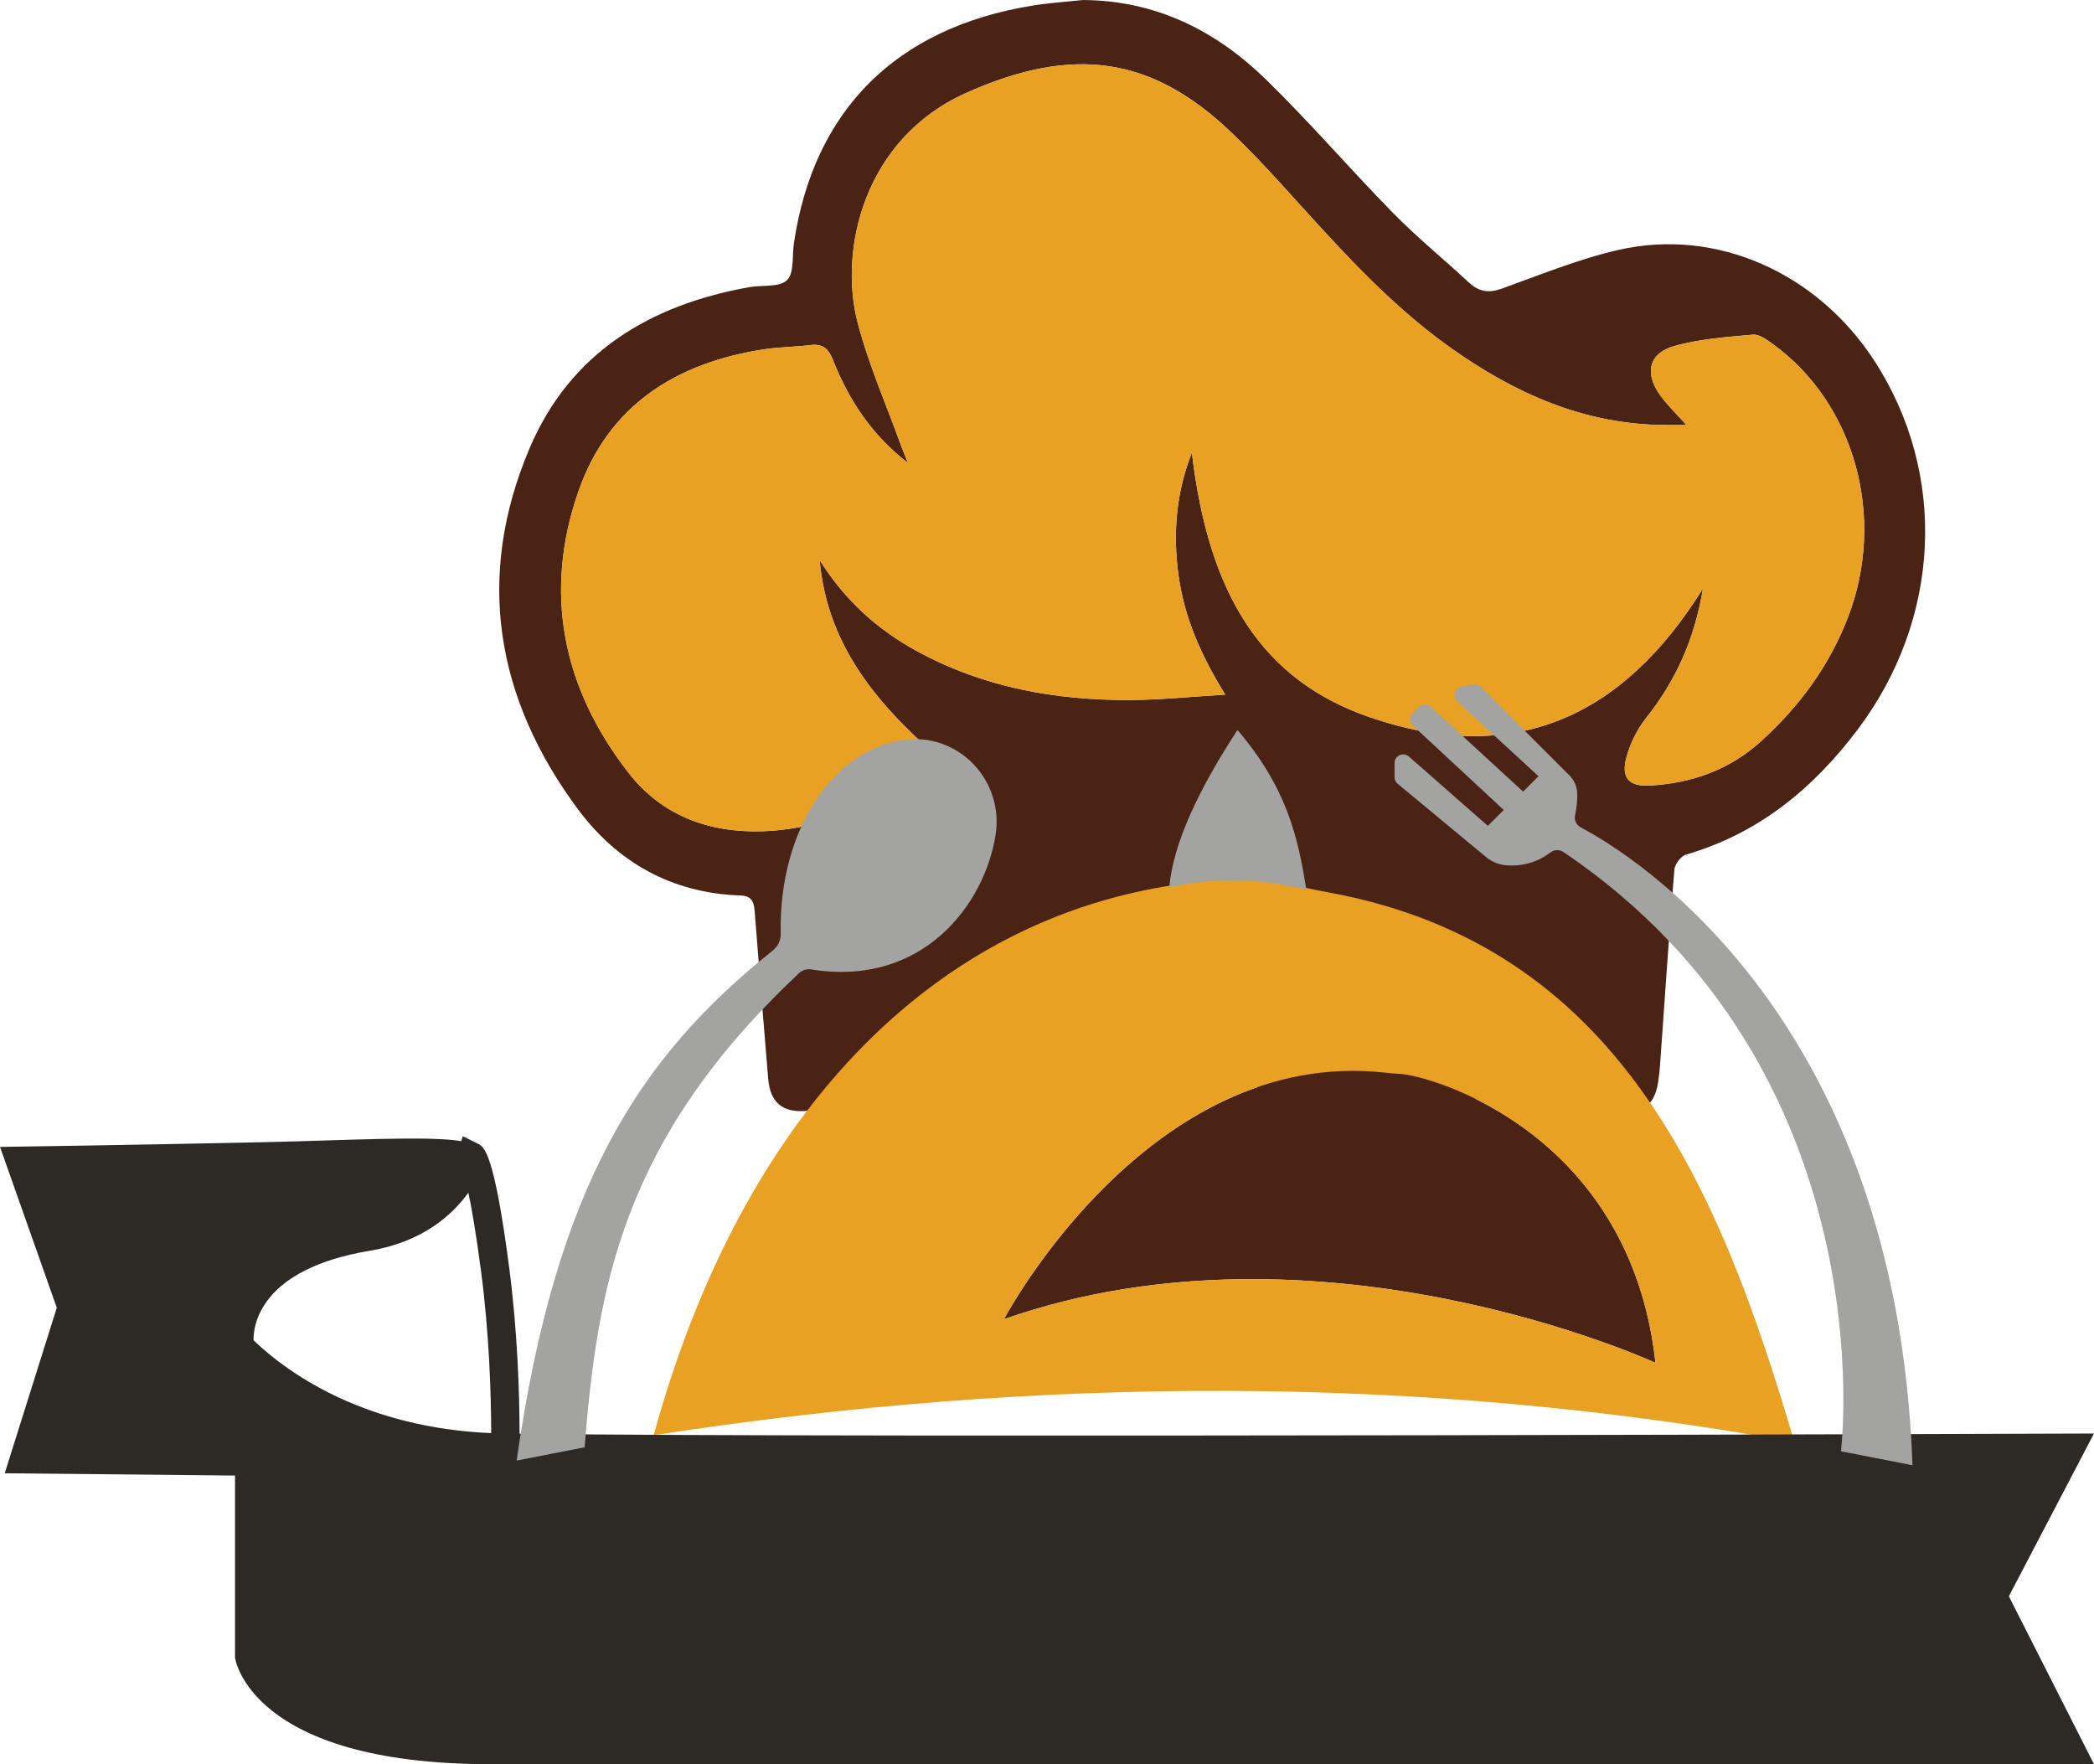 <?xml version="1.0" encoding="utf-8"?>
<!-- Generator: Adobe Illustrator 24.3.0, SVG Export Plug-In . SVG Version: 6.00 Build 0)  -->
<svg version="1.1" id="Layer_2" xmlns="http://www.w3.org/2000/svg" xmlns:xlink="http://www.w3.org/1999/xlink" x="0px" y="0px"
	 viewBox="0 0 369.268 311.107" enable-background="new 0 0 369.268 311.107" xml:space="preserve">
<g>
	<path fill="#4B2314" d="M330.524,63.603c-10.09-15.52-27.83-23.46-45.08-19.54c-7.04,1.6-13.8,4.4-20.63,6.84
		c-2.27,0.81-3.99,0.56-5.73-1.04c-4.43-4.11-9.13-7.94-13.36-12.24c-7.62-7.76-14.72-16.05-22.51-23.64
		c-8.87-8.64-19.46-13.91-32.24-13.98c-3,0.32-6.03,0.51-9,1c-23.97,3.92-38.48,18.42-41.97,41.87c-0.34,2.25,0.08,5.29-1.22,6.53
		c-1.36,1.31-4.38,0.83-6.66,1.24c-17.55,3.13-31.58,11.57-38.73,28.39c-9.61,22.62-5.99,44.07,8.46,63.59
		c6.97,9.42,16.6,14.87,28.6,15.28c2.32,0.08,2.51,1.3,2.65,3.08c0.75,9.74,1.55,19.48,2.36,29.22c0.34,4.14,2.47,6.01,6.53,5.71
		c3.21-0.24,6.42-0.47,9.62-0.83c23.365-2.642,46.78-3.811,70.225-3.401c-28.31,9.697-44.8,40.953-44.8,40.953
		c55.808-19.56,114.903,7.702,114.903,7.702c-2.953-26.979-19.394-40.441-31.712-46.544c8.443,0.749,16.879,1.601,25.325,2.34
		c4.09,0.36,6.26-1.29,6.86-5.37c0.14-1,0.26-2,0.33-3.01c0.82-11.46,1.58-22.92,2.52-34.37c0.08-0.97,1.15-2.41,2.03-2.67
		c12.76-3.7,22.36-11.56,30.25-22C342.274,109.213,343.524,83.613,330.524,63.603z M325.854,108.923
		c-3.3,8.53-8.58,15.71-15.33,21.81c-5.53,5.01-12.19,7.38-19.55,7.79c-3.75,0.21-5.15-1.35-4.15-5c0.66-2.44,1.88-4.91,3.45-6.89
		c5.19-6.54,8.54-13.8,10.04-22.87c-14.25,22.97-33.59,31.35-58.74,22.72c-18.94-6.5-28.44-21.5-31.39-46.67
		c-2.76,6.97-3.38,14.18-2.36,21.62c1.01,7.4,3.92,14.07,8.24,21.06c-5.97,0.35-11.35,0.92-16.74,0.95
		c-13.18,0.06-25.86-2.21-37.6-8.61c-7.13-3.88-12.87-9.16-17.19-16.09c1.4,15.92,11.19,26.6,22.74,36.39
		c-10.42,5.23-20.62,11.04-32.71,11.45c-9.54,0.32-17.87-2.75-23.76-10.35c-11.55-14.88-15.04-31.62-8.81-49.55
		c5.29-15.24,17.27-22.71,32.76-25.09c2.68-0.41,5.43-0.4,8.12-0.74c2.18-0.28,3.21,0.59,4.01,2.61c2.8,7.12,6.94,13.35,13.24,18.18
		c-0.38-0.94-0.79-1.88-1.14-2.83c-2.62-7.29-5.79-14.45-7.74-21.92c-3.39-13,1.22-32.42,18.98-40.43
		c19.18-8.65,32.98-6.32,46.72,6.71c3.28,3.11,6.4,6.43,9.44,9.78c9.16,10.08,18.11,20.32,29.31,28.3
		c11.43,8.14,23.73,13.64,38.03,13.7c1.06,0.01,2.12,0,3.67,0c-1.85-2.09-3.46-3.59-4.7-5.36c-2.7-3.81-1.92-7.29,2.5-8.55
		c4.48-1.28,9.26-1.6,13.93-2.03c1.1-0.1,2.42,0.88,3.45,1.62C327.124,71.133,332.674,91.323,325.854,108.923z"/>
</g>
<g>
	<path fill="#E8A123" d="M216.063,122.492c-5.969,0.356-11.352,0.922-16.737,0.948c-13.178,0.065-25.867-2.206-37.605-8.604
		c-7.122-3.882-12.87-9.162-17.183-16.095c1.391,15.926,11.186,26.605,22.736,36.394c-10.417,5.225-20.623,11.035-32.713,11.446
		c-9.532,0.324-17.868-2.746-23.762-10.344c-11.543-14.882-15.037-31.627-8.81-49.553c5.295-15.242,17.275-22.713,32.764-25.089
		c2.682-0.411,5.427-0.398,8.122-0.741c2.177-0.277,3.212,0.593,4.005,2.611c2.798,7.121,6.942,13.354,13.247,18.179
		c-0.381-0.944-0.794-1.876-1.139-2.833c-2.629-7.291-5.793-14.444-7.743-21.914c-3.393-12.998,1.216-32.425,18.979-40.433
		c19.179-8.646,32.983-6.32,46.718,6.707c3.287,3.118,6.398,6.433,9.447,9.787c9.152,10.071,18.102,20.314,29.305,28.292
		c11.43,8.14,23.727,13.641,38.026,13.706c1.063,0.005,2.127,0.001,3.672,0.001c-1.852-2.088-3.454-3.597-4.7-5.358
		c-2.7-3.815-1.922-7.296,2.502-8.559c4.477-1.278,9.256-1.591,13.93-2.021c1.099-0.101,2.424,0.872,3.455,1.616
		c14.544,10.497,20.092,30.691,13.279,48.286c-3.304,8.532-8.581,15.71-15.333,21.816c-5.535,5.006-12.19,7.379-19.546,7.786
		c-3.751,0.208-5.15-1.353-4.158-5.002c0.663-2.441,1.886-4.91,3.458-6.891c5.187-6.539,8.539-13.794,10.034-22.863
		c-14.245,22.967-33.591,31.346-58.742,22.718c-18.94-6.497-28.441-21.503-31.388-46.676c-2.762,6.972-3.377,14.186-2.363,21.623
		C208.83,108.836,211.742,115.506,216.063,122.492z"/>
	<path fill="#E8A123" d="M234.094,157.333c-1.58-0.28-3.14-0.6-4.7-0.97c-4.93-1.15-10.02-1.53-15.08-1.13
		c-48.44,3.77-83.4,40.79-99.04,97.86c68.73-10.62,135.84-10.63,201.16,1.22C303.264,209.543,285.654,166.703,234.094,157.333z
		 M177.034,232.633c0,0,25.34-48.04,67.13-43.49c0.94,0.11,1.88,0.19,2.82,0.24c5.49,0.34,40.51,10.34,44.96,50.95
		C291.944,240.333,232.844,213.073,177.034,232.633z"/>
</g>
<g>
	<path fill="#2D2925" d="M369.264,252.793c0,0-218.41,0.8-277.64,0.04c-0.02-7.02-0.34-17.87-1.82-29.22
		c-2.67-20.51-4.46-21.4-5.54-21.93l-2.66-1.32l-0.26,0.88c-5.5-1-20.97-0.12-34.63,0.17c-23.29,0.51-46.71,0.84-46.71,0.84
		l10.01,28.36l-9.18,29.19l40.61,0.4v32.13c0,0,2.5,18.77,45.04,18.77c50.38,0,282.78,0,282.78,0l-15.01-29.61L369.264,252.793z
		 M84.844,224.263c1.44,11.05,1.76,21.61,1.78,28.46c-8.62-0.37-15.9-2.02-21.92-4.22c-5.08-1.85-9.26-4.1-12.61-6.31
		c-3.21-2.11-5.65-4.18-7.38-5.85c-0.05-2.46,0.97-12.53,20.5-15.78c9.31-1.55,14.56-6.32,17.38-10.24
		C83.194,213.123,83.954,217.493,84.844,224.263z"/>
</g>
<g>
	<path fill="#A3A3A2" d="M206.199,156.418c0.717-7.79,5.206-17.231,12.022-27.689c8.708,10.202,10.691,18.905,12.137,28.172
		C220.102,154.422,213.361,155.048,206.199,156.418z"/>
	<path fill="#A3A3A2" d="M324.642,255.923c0,0,8.36-67.012-48.925-105.666c-0.71-0.479-1.643-0.451-2.32,0.074
		c-1.348,1.044-3.988,2.554-7.737,2.262c-1.327-0.103-2.59-0.618-3.615-1.467l-15.571-12.91c-0.35-0.29-0.552-0.721-0.552-1.175
		v-2.476c0-1.313,1.547-2.013,2.534-1.147l13.921,12.218l2.801-2.801l-15.994-14.852c-0.634-0.589-0.653-1.586-0.041-2.198
		l1.083-1.083c0.579-0.579,1.51-0.598,2.113-0.045l16.253,14.938l2.713-2.713l-14.286-13.146c-0.911-0.838-0.498-2.355,0.712-2.616
		l1.995-0.43c0.507-0.109,1.034,0.046,1.401,0.413l15.646,15.646c0.784,0.784,1.265,1.822,1.345,2.928
		c0.07,0.967,0.014,2.306-0.361,4.09c-0.181,0.859,0.234,1.733,1.01,2.142c8.659,4.568,55.68,32.975,58.495,112.481L324.642,255.923
		z"/>
	<path fill="#A3A3A2" d="M103.092,255.221c2.261-28.08,6.552-54.096,37.46-83.268c0.613-0.749,1.539-1.158,2.494-1.004
		c19.63,3.177,30.639-11.438,32.534-23.81c1.415-9.24-6.119-17.562-15.43-16.729c-13.124,1.173-22.883,16.077-22.47,34.225
		c0.009,0.415-0.049,0.824-0.169,1.213c-0.222,0.717-0.687,1.336-1.274,1.805c-23.614,18.858-38.188,41.46-45.133,89.916
		L103.092,255.221z"/>
</g>
</svg>
